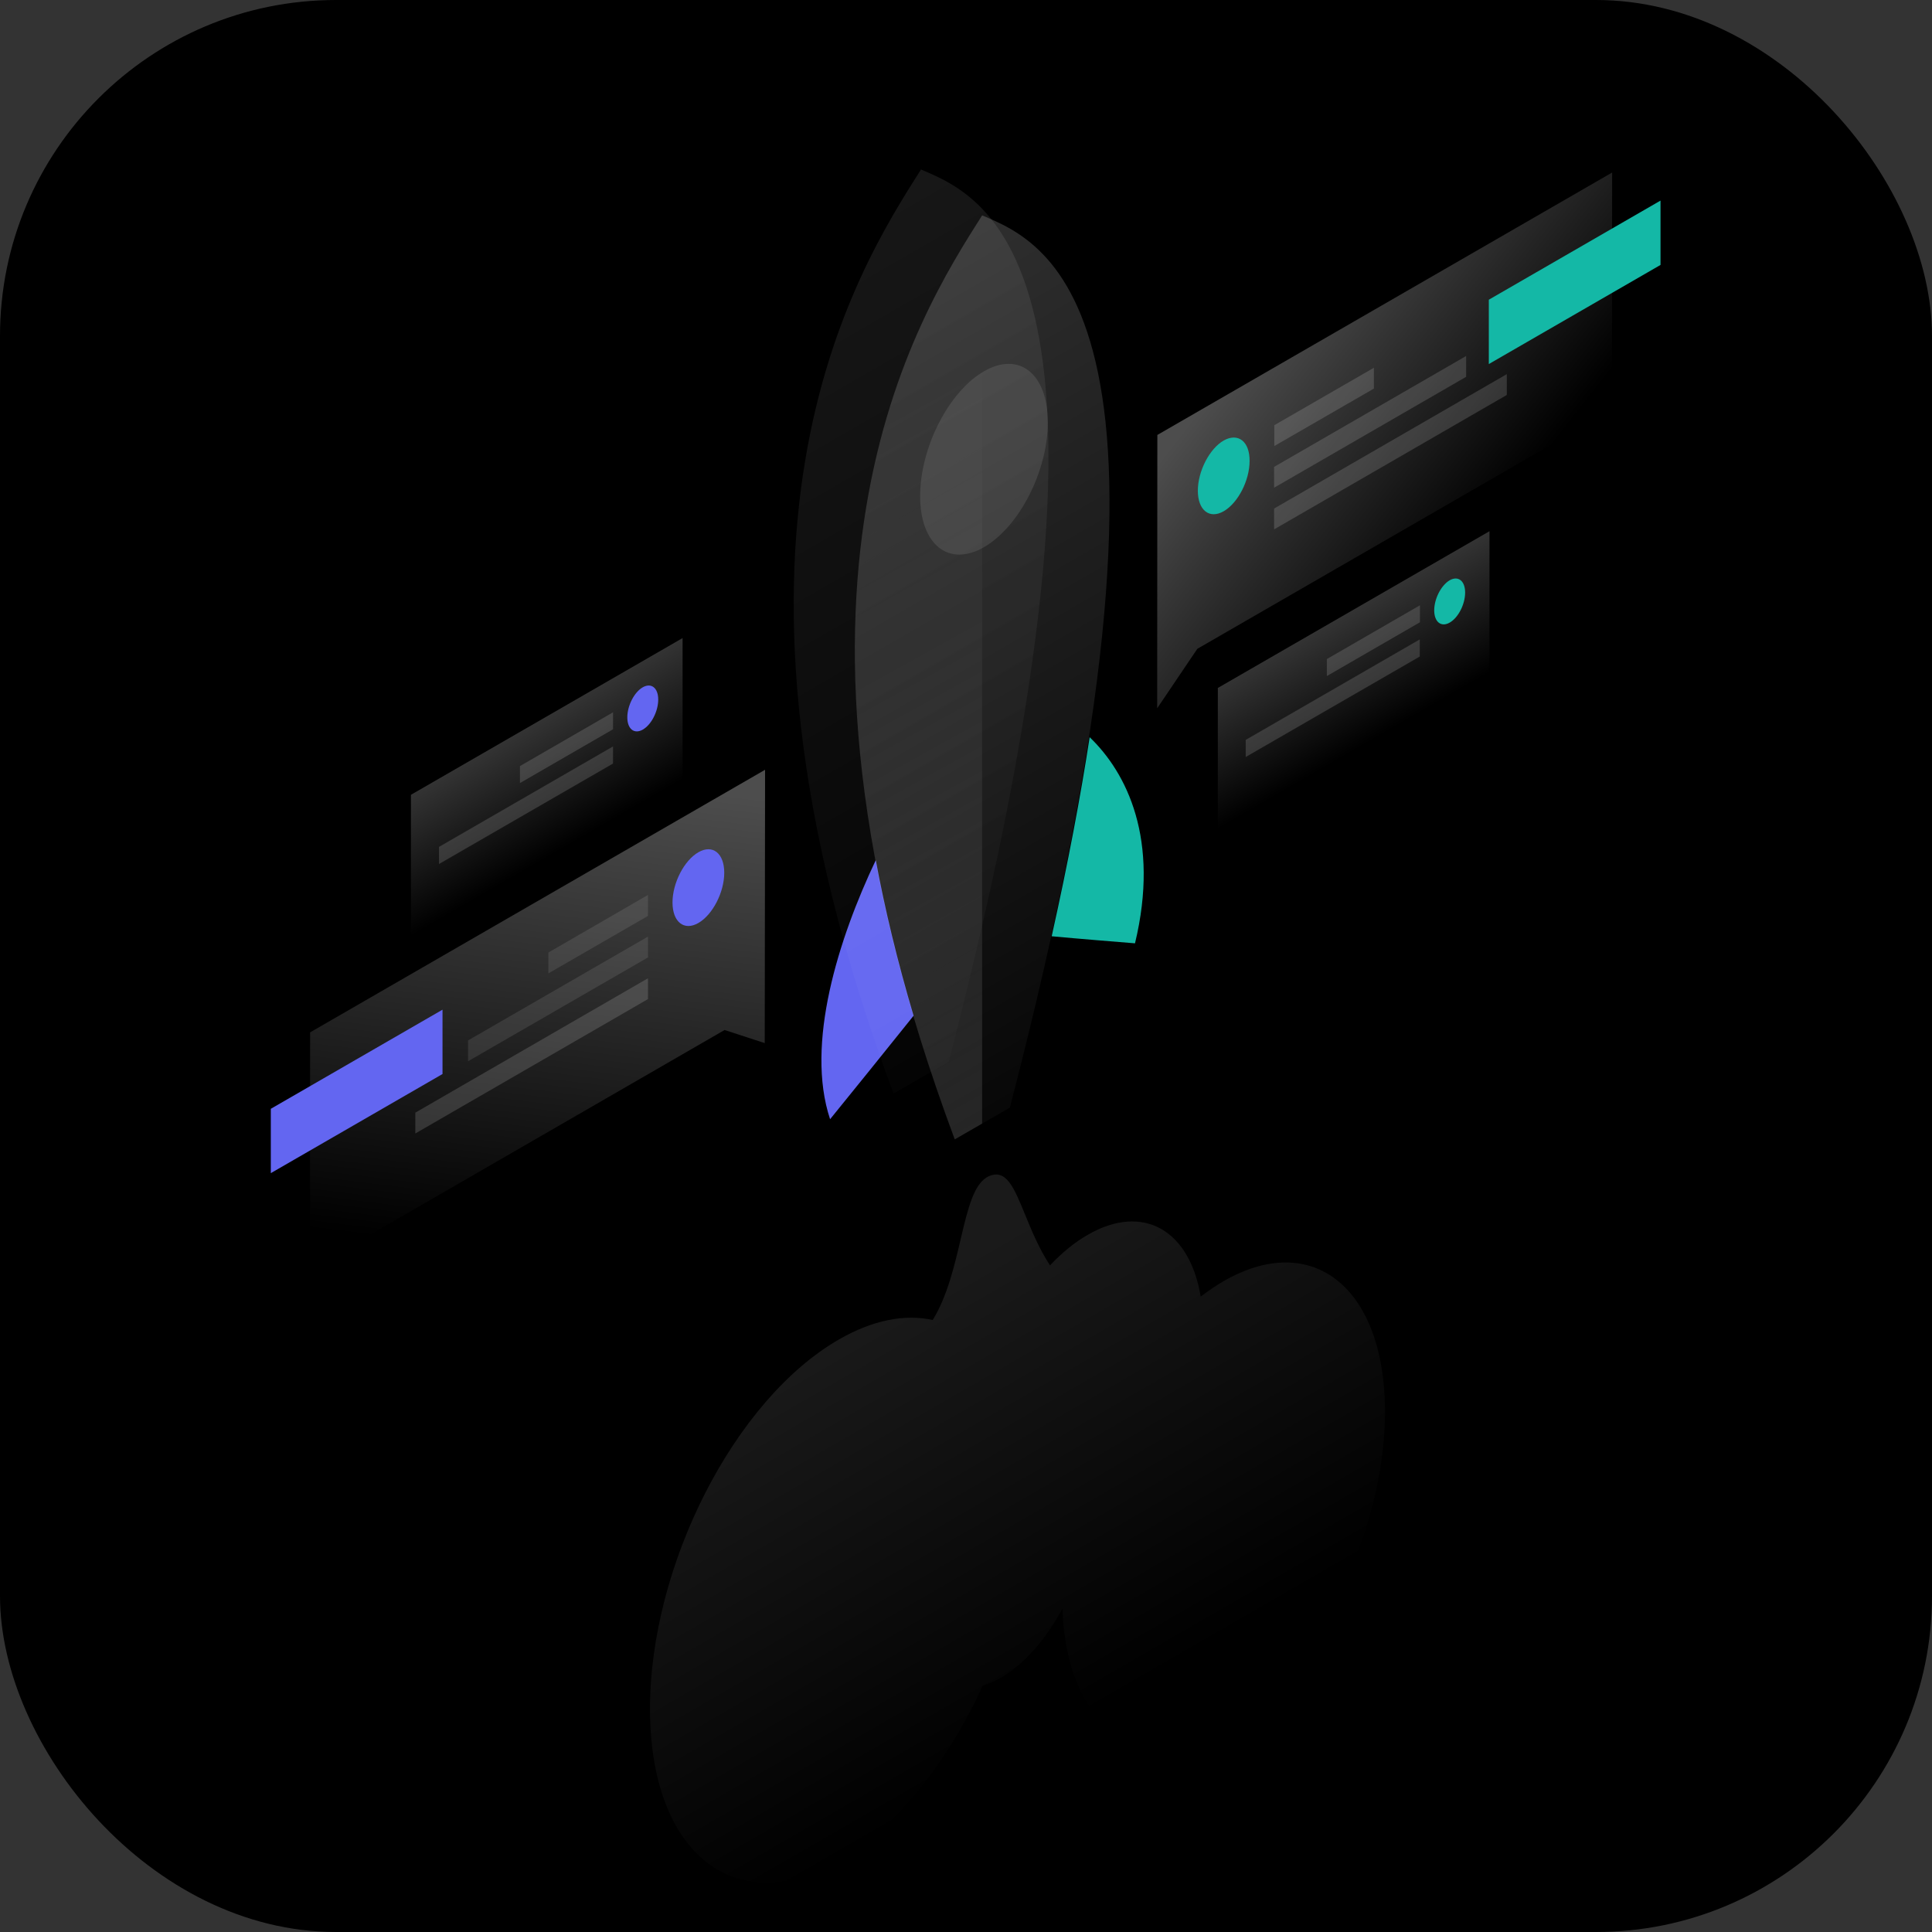<svg width="1150" height="1150" viewBox="0 0 1150 1150" fill="none" xmlns="http://www.w3.org/2000/svg">
<rect x="0" y="0" width="1150" height="1150" fill="#333333" stroke="none"/>
<rect width="1150" height="1150" rx="200" fill="black"/>
<path d="M543.799 604.6C526.599 626.1 507.5 649.7 494.1 666.2C479.2 621.4 499.099 558.8 521.299 512C526.7 541.1 534.099 571.9 543.799 604.6Z" fill="#6366F1"/>
<path d="M648.6 438.8C670.7 460 690.5 499.6 675.6 561.5C662.2 560.4 643.2 558.9 626 557.3C635.8 513.3 643.2 474 648.6 438.8Z" fill="#14B8A6"/>
<path opacity="0.2" d="M601.1 659.3C724.6 184.7 623 144.4 584.6 128.2C546.2 188.8 444.6 346.4 568.3 678.2L601.1 659.3Z" fill="url(#paint0_linear_287_943)"/>
<path opacity="0.1" d="M564.7 632C688.3 157.5 586.7 117.2 548.2 100.9C509.8 161.5 408.2 319.1 531.9 650.9L564.7 632Z" fill="url(#paint1_linear_287_943)"/>
<path opacity="0.15" d="M568.3 678.2C444.6 346.4 546.2 188.8 584.6 128.2V668.8L568.3 678.2Z" fill="url(#paint2_linear_287_943)"/>
<path opacity="0.1" d="M547.7 295.3C547.7 324.2 564.7 337.8 585.7 325.7C606.7 313.6 623.7 280.3 623.7 251.4C623.7 222.5 606.7 208.9 585.7 221C564.7 233.1 547.7 266.4 547.7 295.3Z" fill="white"/>
<path opacity="0.1" d="M584.9 1003.4C564.3 1048.7 533.6 1087.7 499.3 1107.5C437.3 1143.3 387 1102.9 386.9 1017.3C386.9 931.7 437.2 833.2 499.2 797.4C519.6 785.6 538.7 782.1 555.2 785.7C563.9 771.5 568.1 753.5 571.8 737.7C576.1 719.5 579.7 704 588.7 700.1C599 695.6 603.6 707 610.1 722.8C613.9 732.1 618.4 743.1 625 753.2C632.1 745.7 639.6 739.5 647.5 735C680.6 715.9 708.2 732.4 714.7 771.8C719.2 768.4 723.7 765.3 728.3 762.6C781.4 732 824.4 766.7 824.4 840.3C824.4 913.8 781.4 998.2 728.4 1028.8C676.9 1058.5 634.8 1026.6 632.4 957.5C622.7 975.5 609.8 990.6 595.5 998.8C592 1000.8 588.4 1002.3 584.9 1003.4Z" fill="url(#paint3_linear_287_943)"/>
<path opacity="0.3" d="M455.4 458.2L184.6 614.5L184.5 755.6L431.3 613.1L455.2 620.9L455.4 458.2Z" fill="url(#paint4_linear_287_943)"/>
<path d="M263.4 639.3V601L161.2 660V698.3L263.4 639.3Z" fill="#6366F1"/>
<path opacity="0.1" d="M385.7 532.7L326.4 567V579.4L385.7 545.2V532.7Z" fill="white"/>
<path opacity="0.1" d="M385.7 557.5L278.6 619.3V631.7L385.7 569.9V557.5Z" fill="white"/>
<path opacity="0.15" d="M385.7 582.3L247.2 662.3V674.7L385.7 594.7V582.3Z" fill="white"/>
<path d="M400.3 537.2C400.3 548.8 407.2 554.3 415.7 549.4C424.2 544.5 431.1 531.1 431.1 519.5C431.1 507.9 424.2 502.4 415.7 507.3C407.2 512.2 400.3 525.6 400.3 537.2Z" fill="#6366F1"/>
<path opacity="0.3" d="M688.9 258.9L959.6 102.7L959.5 243.8L712.7 386.2L688.8 421.6L688.9 258.9Z" fill="url(#paint5_linear_287_943)"/>
<path d="M988.4 157.7V119.4L886.2 178.4V216.7L988.4 157.7Z" fill="#14B8A6"/>
<path opacity="0.15" d="M758.5 253.1L817.8 218.9V231.3L758.5 265.5V253.1Z" fill="white"/>
<path opacity="0.15" d="M758.4 277.9L872.7 211.9V224.3L758.4 290.3V277.9Z" fill="white"/>
<path opacity="0.15" d="M758.4 302.7L896.9 222.7V235.1L758.4 315.1V302.7Z" fill="white"/>
<path d="M743.8 274.4C743.8 286 736.9 299.4 728.4 304.3C719.9 309.2 713 303.7 713 292.1C713 280.5 719.9 267.1 728.4 262.2C737 257.4 743.9 262.8 743.8 274.4Z" fill="#14B8A6"/>
<path opacity="0.2" d="M724.9 409.5L886.6 316.2V400.4L724.9 493.7V409.5Z" fill="url(#paint6_linear_287_943)"/>
<path opacity="0.15" d="M845.2 360.3L789.8 392.3V402.4L845.2 370.4V360.3Z" fill="white"/>
<path opacity="0.15" d="M845.1 380.6L741.5 440.4V450.6L845.1 390.8V380.6Z" fill="white"/>
<path d="M853.7 363.3C853.7 370.2 857.8 373.5 862.9 370.6C868 367.7 872.1 359.7 872.1 352.7C872.1 345.8 868 342.5 862.9 345.4C857.8 348.4 853.7 356.4 853.7 363.3Z" fill="#14B8A6"/>
<path opacity="0.2" d="M244.6 473.1L406.3 379.8V464L244.6 557.4V473.1Z" fill="url(#paint7_linear_287_943)"/>
<path opacity="0.15" d="M364.9 424L309.5 456V466.1L364.9 434.1V424Z" fill="white"/>
<path opacity="0.15" d="M364.9 444.3L261.3 504.1V514.3L364.9 454.5V444.3Z" fill="white"/>
<path d="M373.4 427C373.4 433.9 377.5 437.2 382.6 434.3C387.7 431.4 391.8 423.4 391.8 416.4C391.8 409.5 387.7 406.2 382.6 409.1C377.5 412 373.4 420.1 373.4 427Z" fill="#6366F1"/>
<defs>
<linearGradient id="paint0_linear_287_943" x1="440.472" y1="145.027" x2="751.323" y2="683.58" gradientUnits="userSpaceOnUse">
<stop stop-color="white"/>
<stop offset="1" stop-color="white" stop-opacity="0"/>
</linearGradient>
<linearGradient id="paint1_linear_287_943" x1="404.08" y1="117.734" x2="714.931" y2="656.288" gradientUnits="userSpaceOnUse">
<stop stop-color="white"/>
<stop offset="1" stop-color="white" stop-opacity="0"/>
</linearGradient>
<linearGradient id="paint2_linear_287_943" x1="498.44" y1="262.462" x2="738.403" y2="695.442" gradientUnits="userSpaceOnUse">
<stop stop-color="white" stop-opacity="0"/>
<stop offset="1" stop-color="white"/>
</linearGradient>
<linearGradient id="paint3_linear_287_943" x1="521.014" y1="784.818" x2="655.277" y2="1017.43" gradientUnits="userSpaceOnUse">
<stop stop-color="white"/>
<stop offset="1" stop-color="white" stop-opacity="0"/>
</linearGradient>
<linearGradient id="paint4_linear_287_943" x1="339.054" y1="462.769" x2="304.055" y2="746.635" gradientUnits="userSpaceOnUse">
<stop stop-color="white"/>
<stop offset="1" stop-color="white" stop-opacity="0"/>
</linearGradient>
<linearGradient id="paint5_linear_287_943" x1="747.899" y1="202.401" x2="887.681" y2="311.846" gradientUnits="userSpaceOnUse">
<stop stop-color="white"/>
<stop offset="1" stop-color="white" stop-opacity="0"/>
</linearGradient>
<linearGradient id="paint6_linear_287_943" x1="787.497" y1="373.327" x2="823.962" y2="436.503" gradientUnits="userSpaceOnUse">
<stop stop-color="white"/>
<stop offset="1" stop-color="white" stop-opacity="0"/>
</linearGradient>
<linearGradient id="paint7_linear_287_943" x1="307.233" y1="437.003" x2="343.7" y2="500.181" gradientUnits="userSpaceOnUse">
<stop stop-color="white"/>
<stop offset="1" stop-color="white" stop-opacity="0"/>
</linearGradient>
</defs>
</svg>
